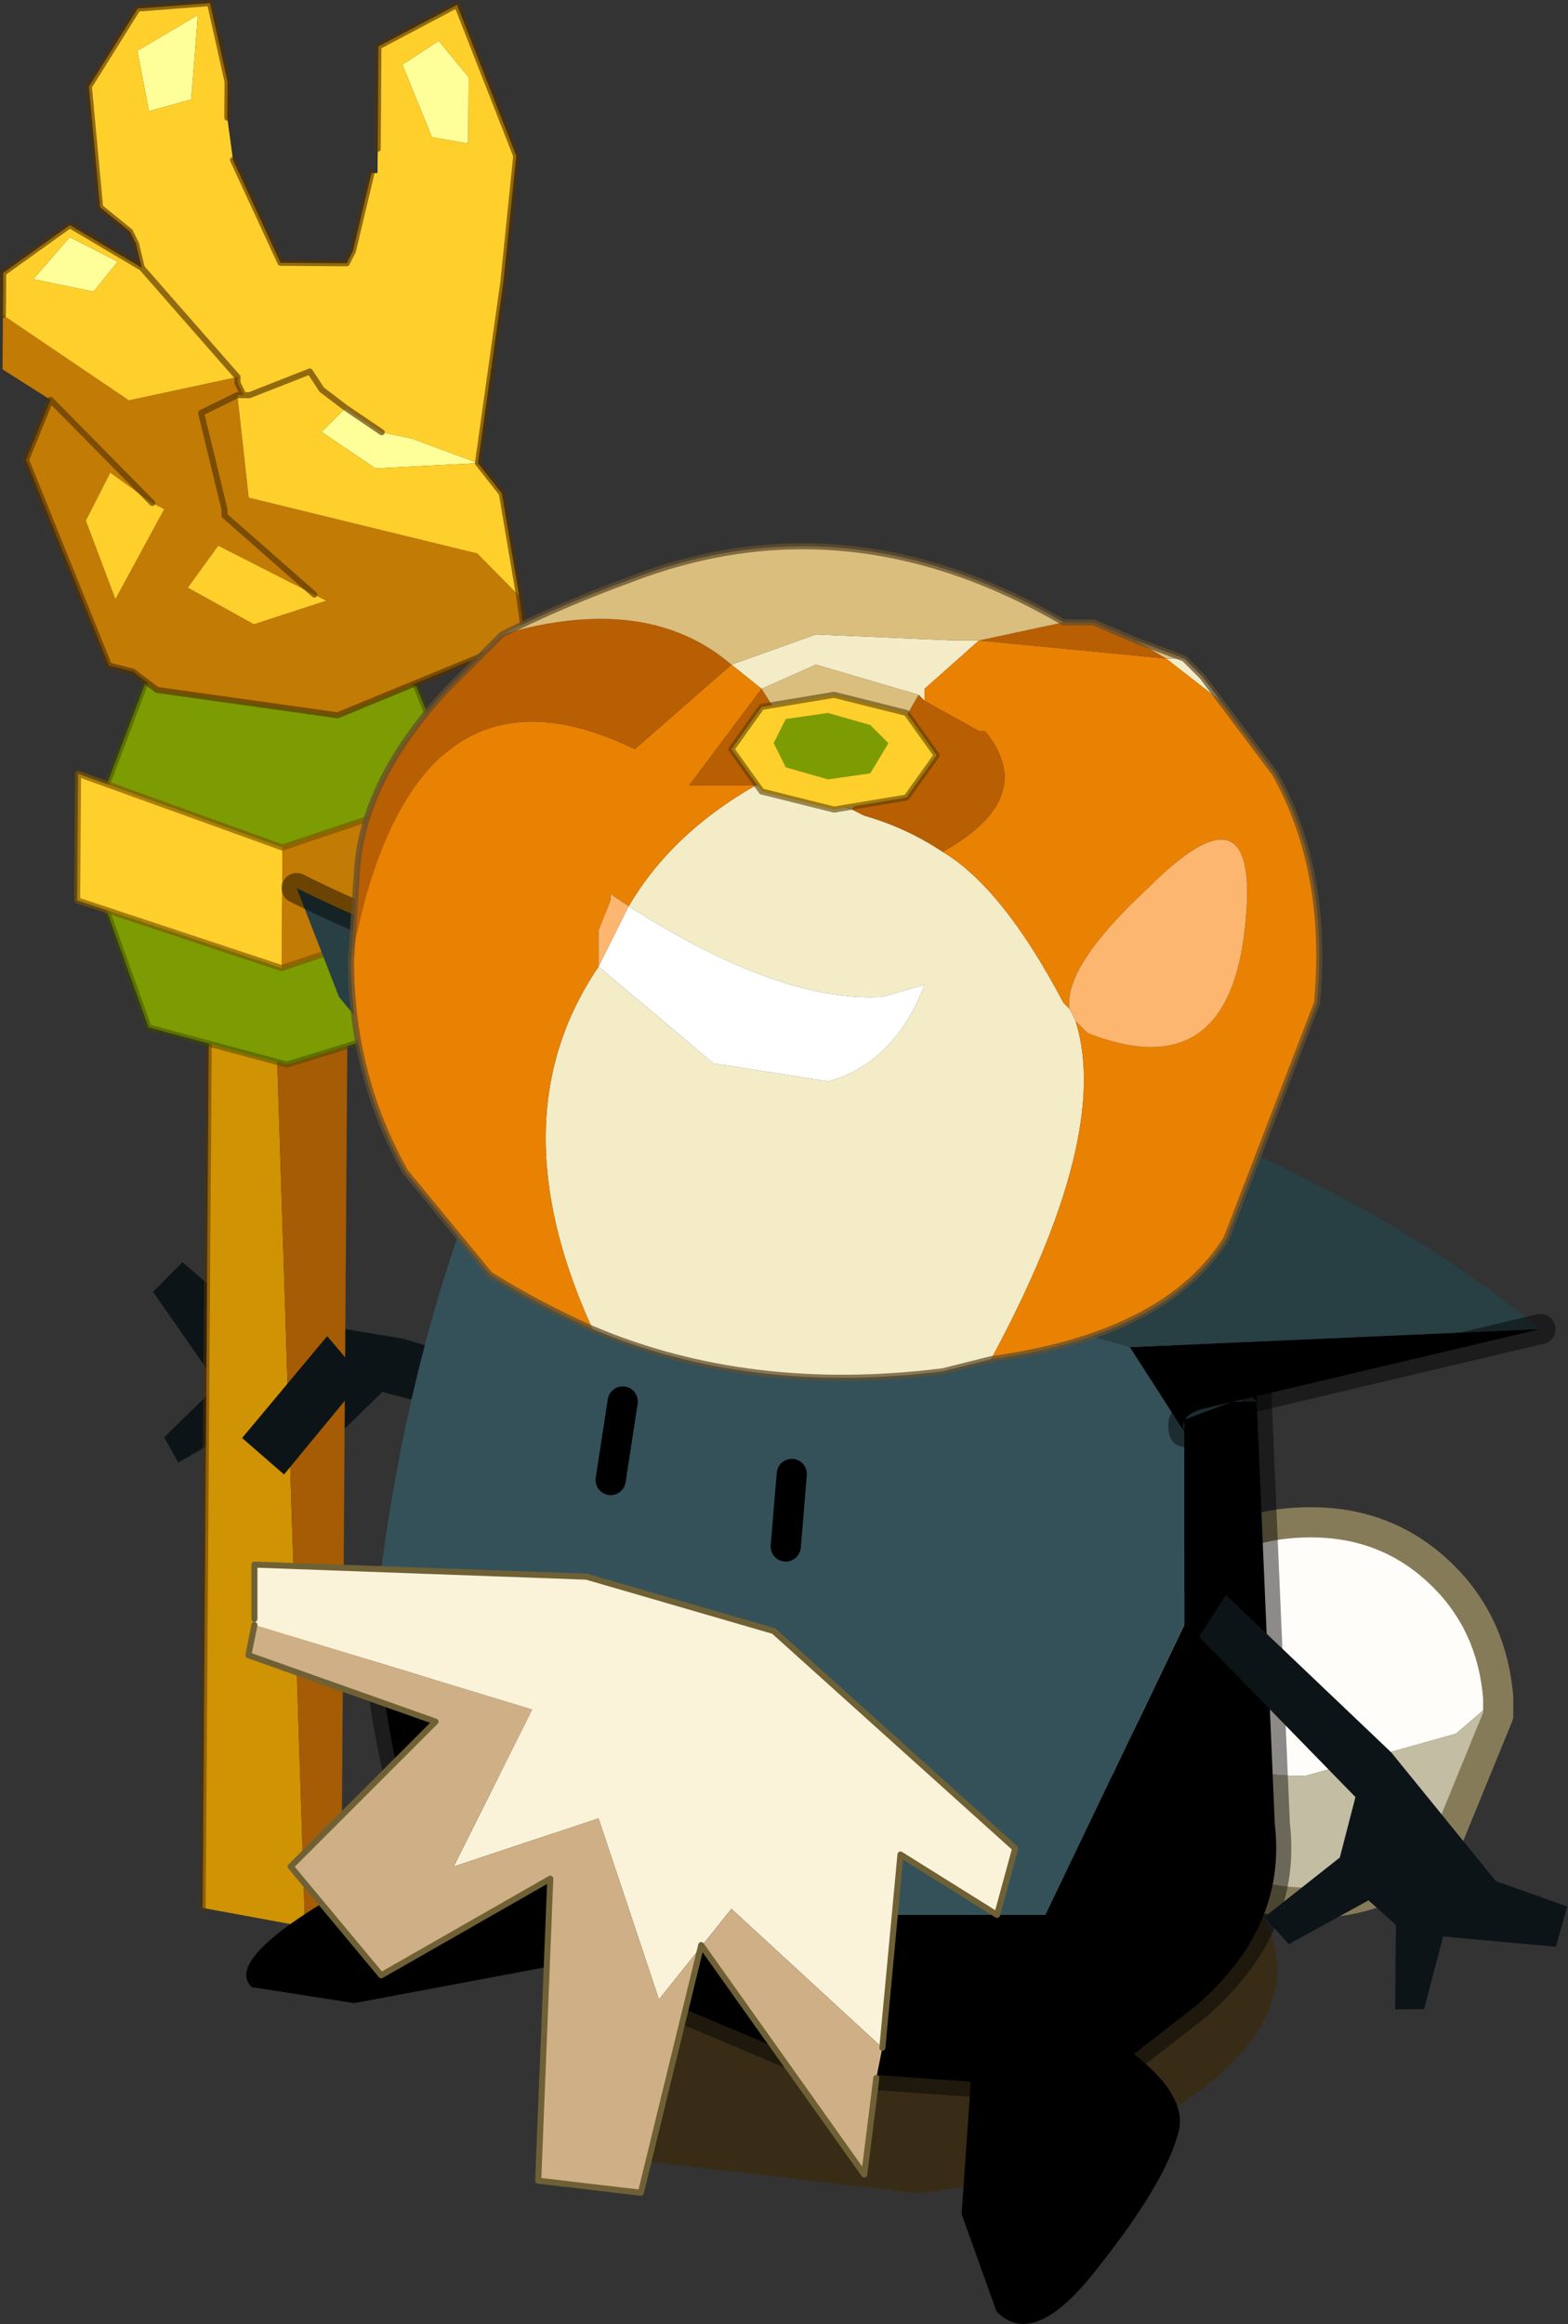 <svg viewBox="0 0 12.985 19.24" xmlns="http://www.w3.org/2000/svg" xmlns:xlink="http://www.w3.org/1999/xlink"><rect x="0" y="0" width="12.985" height="19.24" fill="#333333" stroke="none"/><g transform="translate(-2.043 -1.498)"><use transform="matrix(.661 0 0 .735 6.573 16.494)" width="9.15" height="4.35" xlink:href="#a"/><use transform="matrix(-.998 -.007 -.007 .998 7.275 1.548)" width="5.2" height="16" xlink:href="#b"/><use transform="translate(11.2 14)" width="3.35" height="3.35" xlink:href="#c"/><use transform="matrix(-.13 -.338 -.468 -.123 12.708 21.327)" width="8.95" height="5.3" xlink:href="#d"/><use transform="matrix(.352 .064 -.075 .418 4.44 15.803)" width="8.95" height="5.3" xlink:href="#d"/><use transform="translate(4.1 8.75)" width="10.8" height="10.9" xlink:href="#e"/><use transform="matrix(.169 .108 .108 -.169 11.034 16.518)" width="19.3" height="10.75" xlink:href="#f"/><use transform="translate(4.95 6)" width="8" height="6.9" xlink:href="#g"/></g><defs><g id="b" transform="translate(2.9 11.3)"><use transform="scale(.201 -.201) rotate(27.343 17.95 -25.04)" width="19.3" height="10.75" xlink:href="#f"/><use transform="translate(-2.05 -11.3)" width="4.35" height="16" xlink:href="#i"/></g><g id="i"><path d="M.05-4.3h.5v8.8l-.85.15.35-8.95" fill="#d09304" fill-rule="evenodd" transform="translate(2.05 11.3)"/><path d="m-.3 4.65-.3-.15v-8.8h.65L-.3 4.65" fill="#a55c05" fill-rule="evenodd" transform="translate(2.05 11.3)"/><path d="M2.6 7v8.8" fill="none" stroke="#543302" stroke-linecap="round" stroke-linejoin="round" stroke-opacity=".502" stroke-width=".05"/><path d="m1.1-5.65.5 1.35-.55 1.5-1.15.3-.95-.3-.65-1.5.55-1.35L-.1-5.9l1.2.25" fill="#7d9b02" fill-rule="evenodd" transform="translate(2.05 11.3)"/><path d="M3.15 5.65 3.65 7 3.1 8.5l-1.15.3L1 8.5.35 7 .9 5.65" fill="none" stroke="#3d4701" stroke-linecap="round" stroke-linejoin="round" stroke-opacity=".482" stroke-width=".05"/><path d="m1.2-10.9-.1.5-.35-.1-.05-.7.5.3m.15 1.75.4-.2.3.35-.5.1-.2-.25m-1.9 1.2.2.2-.45.3-.85-.05.55-.2.25-.05.3-.2m-1-2.2v-.55l.25-.3.3.2-.25.6-.3.05" fill="#ff9" fill-rule="evenodd" transform="translate(2.05 11.3)"/><path d="M2.3-8.7v.45L1.9-8l.2.5-.7 1.7-.2.05-.2.15-1.5.2-1.55-.65.05-.35.35-.35 1.9-.45.1-.85H.3l.05-.1v-.05l.9.2 1.05-.7M-.3-6.4l.75-.65v-.05l.2-.8-.3-.15.3.15-.2.8v.05l-.75.65-.1.05.6.2.55-.3L.5-6.8l-.8.4m1.25-.7.4.75L1.6-7l-.2-.4-.35.25-.1.05m.1-.05L1.9-8l-.85.85" fill="#c27b05" fill-rule="evenodd" transform="translate(2.05 11.3)"/><path d="m1.2-10.9-.5-.3.05.7.35.1.1-.5m-.75.55v-.3l.15-.65.6.05.4.65-.1 1-.25.2-.05.1-.05.2.6-.35.55.4v.35L1.25-8l-.9-.2.8-.9-.8.9v.05l-.05.1h.05l-.1.85-1.9.45-.35.35.15-.85.2-.25-.2-1.5-.1-1.05.5-1.25.65.35v1.05h.05l.15.65.05.1H0L.4-10l.05-.35m.9 1.2.2.25.5-.1-.3-.35-.4.2m-1.9 1.2.2-.15.1-.15.5.2H.3.25l-.5-.2-.1.15-.2.15-.3.2-.25.05-.55.2.85.05.45-.3-.2-.2M-.3-6.4l.8-.4.25.35-.55.3-.6-.2.1-.05m1.25-.7.1-.05.35-.25.2.4-.25.65-.4-.75m-2.5-3.05.3-.05.25-.6-.3-.2-.25.3v.55" fill="#ffcf2b" fill-rule="evenodd" transform="translate(2.05 11.3)"/><path d="M2.5.95v-.3L2.65 0l.6.05.4.65-.1 1-.25.2-.05.1-.05.2.6-.35.55.4v.35m-.4.7.2.5-.7 1.7-.2.05-.2.15-1.5.2L0 5.25l.05-.35.15-.85.2-.25-.2-1.5-.1-1.05L.6 0l.65.35v.85m.05.2.15.65.05.1h.55l.4-.85m-.1 1.95H2.3l-.5-.2-.1.15-.2.15m-.3.2.3-.2M3.2 2.2l-.8.9v.05l-.05.1h.05l.3.15-.2.8v.05l-.75.65m2.2-1.6-.85.85" fill="none" stroke="#543302" stroke-linecap="round" stroke-linejoin="round" stroke-opacity=".643" stroke-width=".05"/><path d="m-.05-4.3 1.7-.6v1.05l-1.7.55v-1" fill="#ffcf2b" fill-rule="evenodd" transform="translate(2.05 11.3)"/><path d="M-.05-4.3v1l-1.75-.6v-1l1.75.6" fill="#c27b05" fill-rule="evenodd" transform="translate(2.05 11.3)"/><path d="m2 8 1.7-.55V6.4L2 7m0 1L.25 7.4v-1L2 7" fill="none" stroke="#7d5601" stroke-linecap="round" stroke-linejoin="round" stroke-opacity=".663" stroke-width=".05"/><path d="M.25.6-.1.9-.75.1l.3-.35.7.85" fill="#0d1417" fill-rule="evenodd" transform="translate(2.05 11.3)"/></g><g id="c"><path d="M11.3 15.65q0-.65.5-1.1.4-.45 1.1-.45.65 0 1.1.45.4.4.45 1l-.35.3-1.25.35q-.75 0-1.25-.35l-.3-.2" fill="#fffdf9" fill-rule="evenodd" transform="translate(-11.2 -14)"/><path d="m11.3 15.65.3.2q.5.35 1.25.35l1.25-.35.35-.3v.15L14 16.8q-.45.45-1.1.45-.7 0-1.1-.45-.5-.5-.5-1.1v-.05" fill="#c2bda3" fill-rule="evenodd" transform="translate(-11.2 -14)"/><path d="M3.25 1.55q-.05-.6-.45-1Q2.35.1 1.7.1 1 .1.6.55.1 1 .1 1.65m3.15-.1v.15L2.8 2.8q-.45.45-1.1.45-.7 0-1.1-.45-.5-.5-.5-1.1v-.05" fill="none" stroke="#867b59" stroke-linecap="round" stroke-linejoin="round" stroke-width=".25"/></g><g id="e"><path d="M.7 2.85h.05H.7" fill="#e3d6bf" fill-rule="evenodd" transform="translate(4.8 4.45)"/><path d="M3.55-.1h.05-.05" fill="#283f44" fill-rule="evenodd" transform="translate(4.8 4.45)"/><path d="m3.55-.1.15 3.5q.1.85-.65 1.5l-.9.7-2.1-.15-2.85-1.2q-.75-.3-.95-2.55l1.35 1.65q.7.8 3 .8h1.2l1.15-2.4V.05l.4-.15h.2L3.5-.15l.05-.05v.1" fill-rule="evenodd" transform="translate(4.8 4.45)"/><path d="M-3.75 1.7Q-3.5-.6-2.7-2.4l.15-.25 1.8.15 2.15.7q.15-.35 2.1 1.65l.05.05h-.2l-.4.15v1.7L1.8 4.15H.6q-2.3 0-3-.8L-3.75 1.7M.7 2.85h.05H.7M-1.8.55l.1-.65-.1.65m1.45.55L-.3.5l-.05.6" fill="#345159" fill-rule="evenodd" transform="translate(4.8 4.45)"/><path d="m8.35 4.35.15 3.5q.1.85-.65 1.5l-.9.7-2.1-.15L2 8.7q-.75-.3-.95-2.55m3-4.2 2.15.7m2.15 1.6v.1" fill="none" stroke="#000" stroke-linecap="round" stroke-linejoin="round" stroke-opacity=".451" stroke-width=".25"/><path d="m4.5 4.95-.05.6M3.1 4.35 3 5" fill="none" stroke="#000" stroke-linecap="round" stroke-linejoin="round" stroke-width=".25"/><path d="M2.5-.55 5.9-.7l-2.75.65q-.25.05-.2.2l-.45-.7" fill-rule="evenodd" transform="translate(4.8 4.45)"/><path d="M2.5-.55 1.25-.9l.5-.95 1.55-.4Q4.8-1.6 5.9-.7l-3.4.15" fill="#283f44" fill-rule="evenodd" transform="translate(4.8 4.45)"/><path d="m10.7 3.75-2.75.65q-.25.05-.2.2" fill="none" stroke="#000" stroke-linecap="round" stroke-linejoin="round" stroke-opacity=".451" stroke-width=".25"/><path d="m-1-3.15.35 1.25Q-1.8-.7-4.05-3.45l-.35-.9q1.3.65 3.4 1.2" fill="#283f44" fill-rule="evenodd" transform="translate(4.8 4.45)"/><path d="M.4.1q1.3.65 3.4 1.2" fill="none" stroke="#000" stroke-linecap="round" stroke-linejoin="round" stroke-opacity=".451" stroke-width=".25"/><path d="M-4.75 1.7v-.45l2.75.1 1.55.45 2 1.8-.15.55-.8-.5-.15 1.6L-.8 4.1l-.6.75-.5-1.5-1.2.4.65-1.3-2.3-.7V1.7" fill="#fbf3d9" fill-rule="evenodd" transform="translate(4.8 4.45)"/><path d="M.45 5.25.4 5.5l-.1.8-1.35-1.9-.5 2.05-.85-.1.1-2.5-1.4.8-.75-.9 1.2-1.2L-4.8 2l.05-.25 2.3.7-.65 1.3 1.2-.4.5 1.5.6-.75L.45 5.25" fill="#cfb086" fill-rule="evenodd" transform="translate(4.8 4.45)"/><path d="M.05 6.15V5.7l2.75.1 1.55.45 2 1.8-.15.55-.8-.5-.15 1.6m-.05.25-.1.8-1.35-1.9-.5 2.05-.85-.1.1-2.5-1.4.8-.75-.9L1.55 7 0 6.45l.05-.25" fill="none" stroke="#6f6135" stroke-linecap="round" stroke-linejoin="round" stroke-width=".05"/></g><g id="g"><path d="m-.25-.75.15.15.15.2-.45-.35h.15m-1.6 5.8-.4.1q-1.6.2-2.9-.35-.8-1.75.05-3l.95.8.95.15q.55-.15.8-.8l-.35.1q-.85.05-2.1-.75.35-.6 1.05-1l.45.1.35.1.1.05q.35.1.65.3.5.3 1 1.25l.05.05.05.1q.3.95-.7 2.8m-.6-5.5L-3.3-.7l-.45.2L-4-.7l.7-.25 1.15.05h.2l-.45.4v.1l-.05-.05" fill="#f3ecc7" fill-rule="evenodd" transform="translate(7.15 1.7)"/><path d="M-7.15 1.75Q-6.65-.9-4.8 0l.8-.7.25.2-.6.8h.55q-.7.4-1.05 1L-5 1.2v.05l-.1.25v.3q-.85 1.25-.05 3-.45-.2-.85-.45l-.7-.85q-.45-.8-.45-1.75M.05-.4.5.2q.45.8.35 1.9L.1 4.05q-.5.8-1.95 1 1-1.85.7-2.8l.1.1Q.1 2.8.25 1.5t-.8-.35q-.7.65-.65 1l-.05-.05q-.5-.95-1-1.25.8-.45.35-1h-.05L-2.4-.4v-.1l.45-.4 1.55.15.45.35" fill="#e98103" fill-rule="evenodd" transform="translate(7.15 1.7)"/><path d="M-7.15 1.75-7.1 1q.05-.75.75-1.5l.45-.45Q-4.7-1.3-4-.7l-.8.7q-1.85-.9-2.35 1.75m5.9-2.8H-1l.35.15.25.15-1.55-.15.7-.15m-1.2.6.05.05.45.25h.05q.45.55-.35 1-.3-.2-.65-.3L-3 .5l.55-.95m-1.3-.05.35.55V.1l.05.3-.45-.1h-.55l.6-.8" fill="#b85e03" fill-rule="evenodd" transform="translate(7.15 1.7)"/><path d="M-1.2 2.15q-.05-.35.65-1Q.4.2.25 1.5t-1.3.85l-.1-.1-.05-.1m-3.9-.35v-.3l.1-.25V1.2l.15.1-.25.5" fill="#fcb670" fill-rule="evenodd" transform="translate(7.15 1.7)"/><path d="M-4-.7q-.7-.6-1.9-.25.5-.25 1.05-.45 1.8-.7 3.6.35l-.7.15h-.2L-3.3-.95-4-.7m3.35-.2.4.15H-.4L-.65-.9m-3.1.4.45-.2.85.25L-3 .5l-.35-.1-.05-.3V.05l-.35-.55" fill="#dabe7e" fill-rule="evenodd" transform="translate(7.15 1.7)"/><path d="M-4.85 1.3q1.25.8 2.1.75l.35-.1q-.25.65-.8.8l-.95-.15-.95-.8.25-.5" fill="#fff" fill-rule="evenodd" transform="translate(7.15 1.7)"/><path d="M1.25.75.8 1.2q-.7.75-.75 1.5L0 3.45M1.25.75Q1.75.5 2.3.3q1.8-.7 3.6.35h.25L6.5.8l.4.15.15.15.6.8q.45.8.35 1.9l-.75 1.95q-.5.8-1.95 1l-.4.1q-1.6.2-2.9-.35-.45-.2-.85-.45l-.7-.85Q0 4.4 0 3.45" fill="none" stroke="#634f2e" stroke-linecap="round" stroke-linejoin="round" stroke-opacity=".741" stroke-width=".05"/><path d="m-3.15-.45.6.15.25.35-.25.35-.6.1-.6-.15L-4 0l.25-.35.6-.1" fill="#ffcf2b" fill-rule="evenodd" transform="translate(7.15 1.7)"/><path d="m4 1.25-.6.1-.25.35.25.35.6.15.6-.1.25-.35-.25-.35z" fill="none" stroke="#543a00" stroke-linecap="round" stroke-linejoin="round" stroke-opacity=".573" stroke-width=".05"/><path d="m-3.65-.05.1.2.35.1.35-.05.15-.25-.15-.15-.35-.1-.35.05-.1.2" fill="#7d9b02" fill-rule="evenodd" transform="translate(7.15 1.7)"/></g><path d="M3.4-1.7q1.35.5 1.4 1.4 0 .85-1.3 1.6t-3.2.95L-3 1.9Q-4.35 1.4-4.35.55q-.05-.9 1.3-1.6Q-1.75-1.8.15-2l3.25.3" fill="#382c16" fill-rule="evenodd" transform="translate(4.35 2.05)" id="h"/><path d="m9.95-10.75 1.8 3.3 1.5-.25 1.85-2.95 1 .65-.95 2.95L19.3-4.9l-.5 1.65-3.05-.7-6.5 2.15L0 0v-2.05l9-2.1.8-2.45-1.3-3.75 1.45-.4" fill="#0d1417" fill-rule="evenodd" transform="translate(0 10.75)" id="f"/><path d="M.15-1.85q1.45-.7 2.4.9T.8 1.6L-3.55 3l-2.4.05Q-6.75 2.6-4 .7-1.3-1.2.15-1.85" fill-rule="evenodd" transform="translate(6.15 2.05)" id="d"/><use width="9.15" height="4.35" xlink:href="#h" id="a"/></defs></svg>